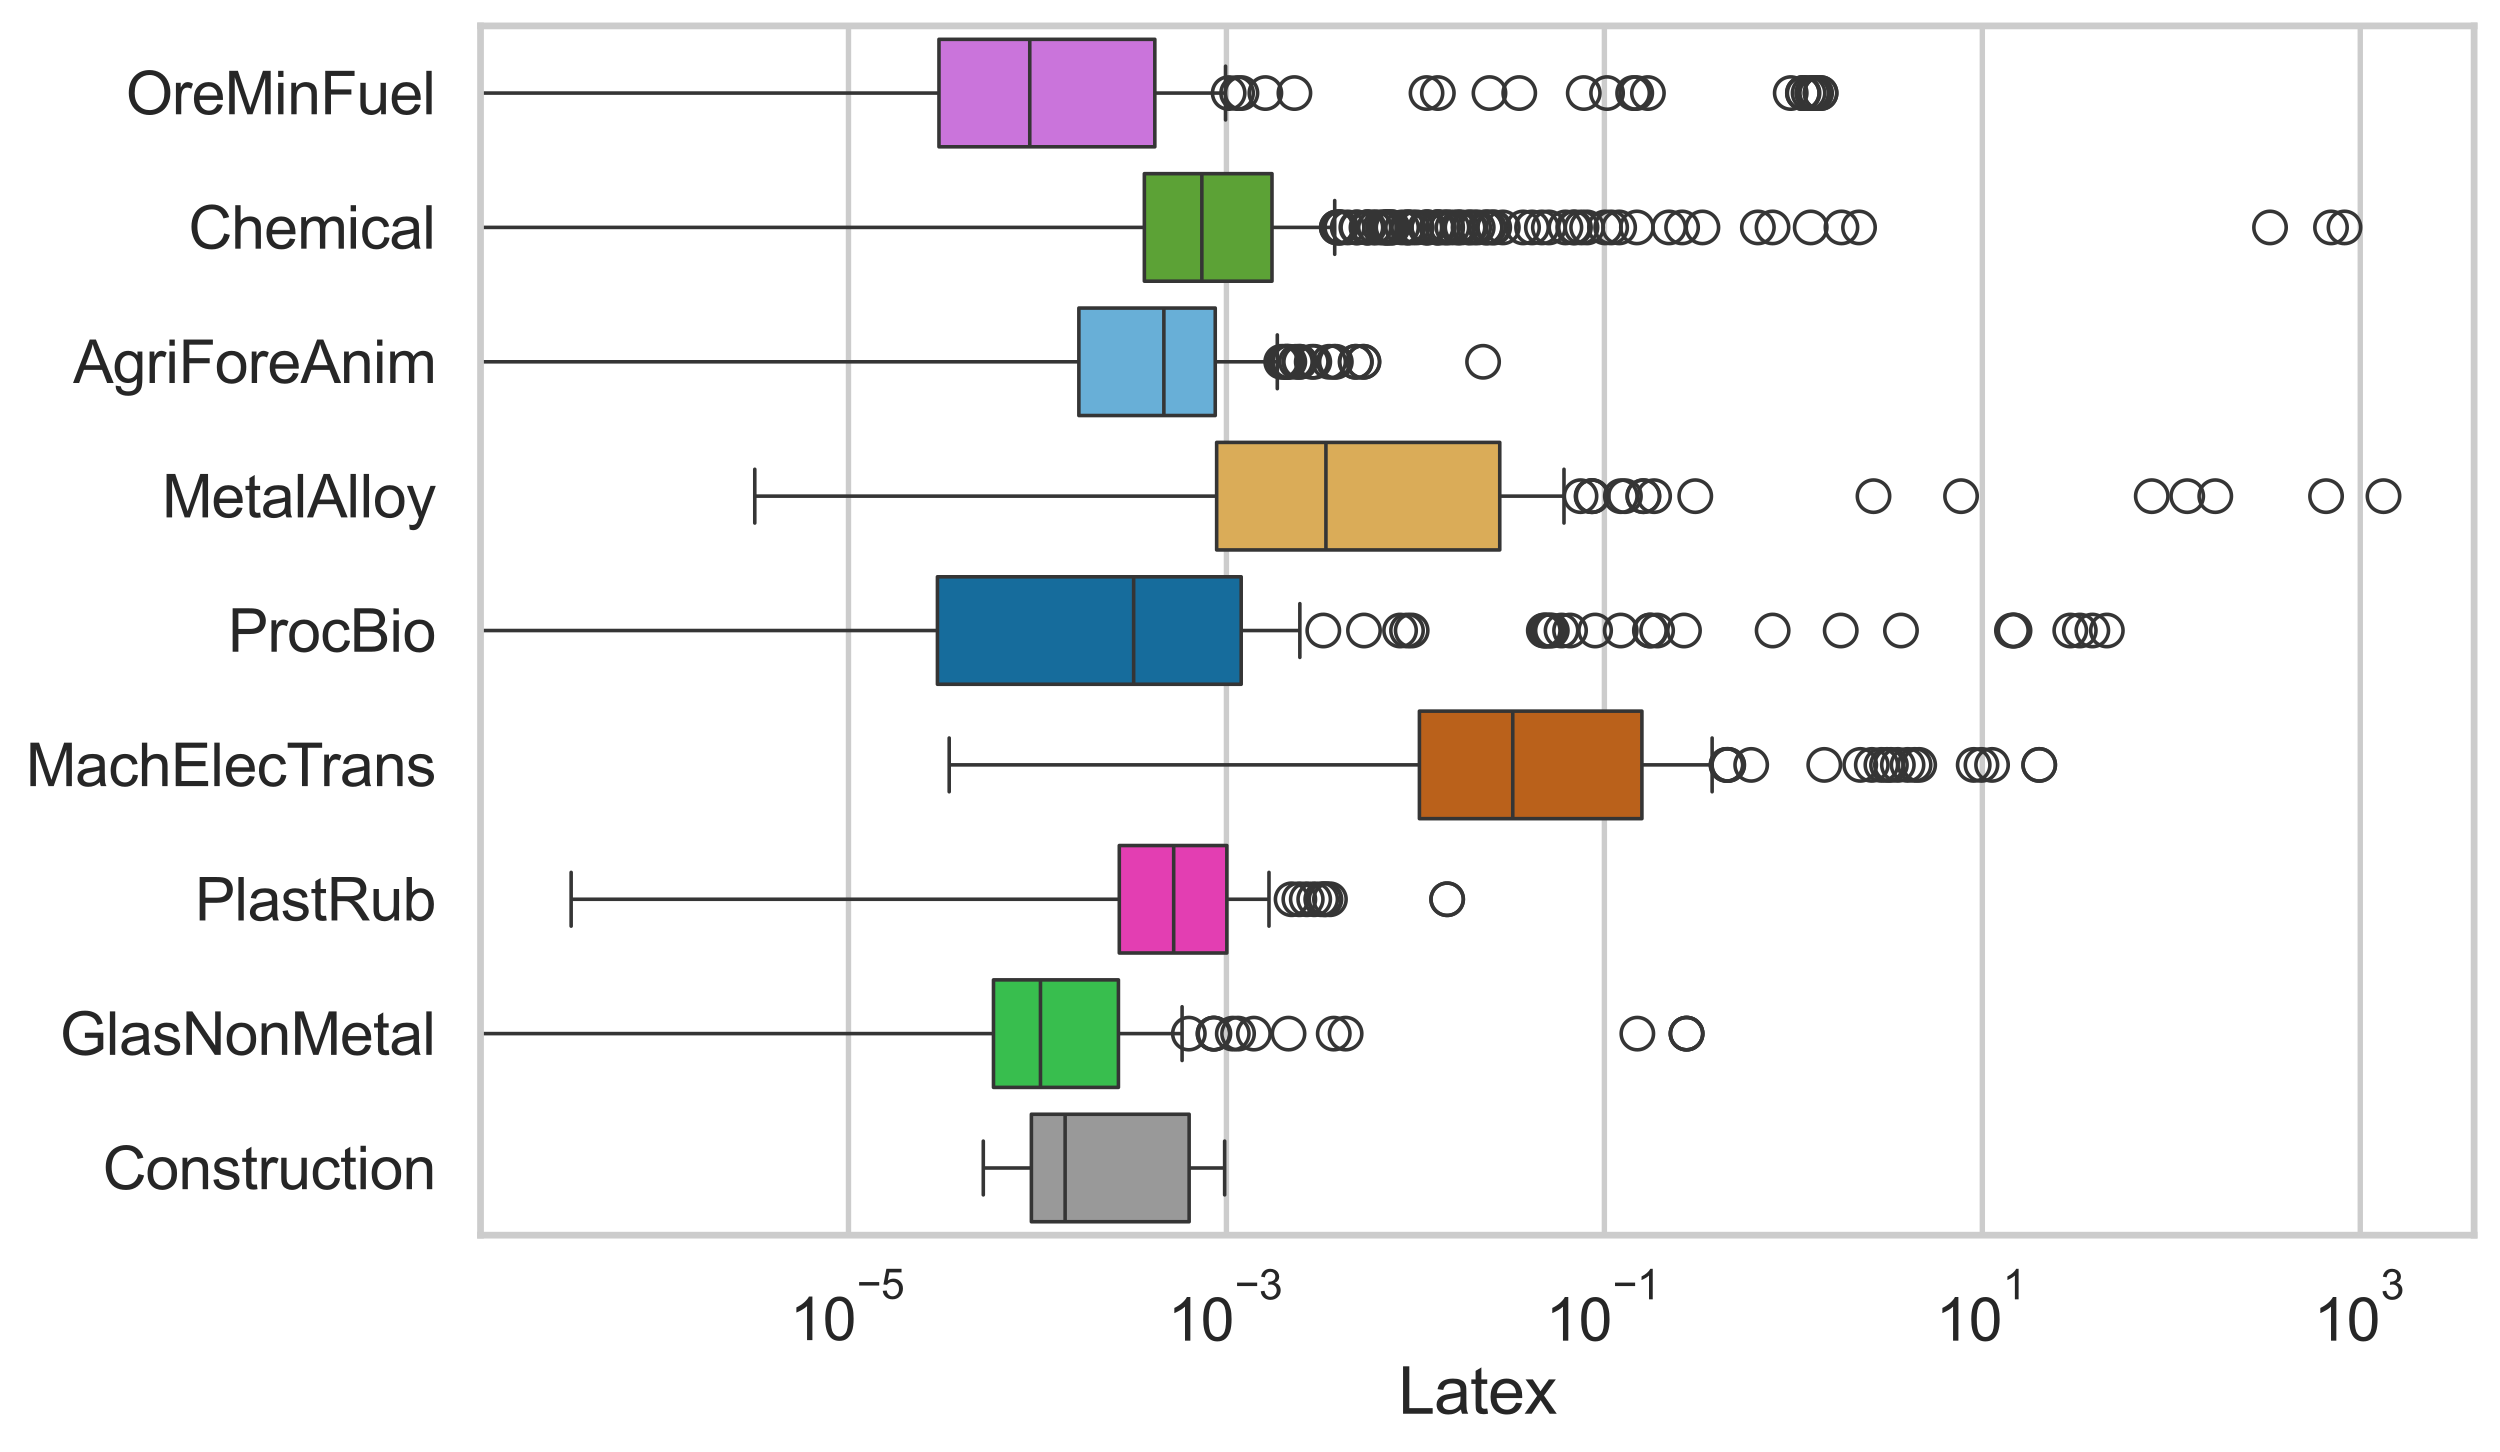 <?xml version="1.0" encoding="utf-8" standalone="no"?>
<!DOCTYPE svg PUBLIC "-//W3C//DTD SVG 1.1//EN"
  "http://www.w3.org/Graphics/SVG/1.1/DTD/svg11.dtd">
<svg xmlns:xlink="http://www.w3.org/1999/xlink" width="695.577pt" height="404.121pt" viewBox="0 0 695.577 404.121" xmlns="http://www.w3.org/2000/svg" version="1.1">
 <defs>
  <style type="text/css">*{stroke-linejoin: round; stroke-linecap: butt}</style>
 </defs>
 <g id="figure_1">
  <g id="patch_1">
   <path d="M 0 404.121 
L 695.577 404.121 
L 695.577 0 
L 0 0 
z
" style="fill: #ffffff"/>
  </g>
  <g id="axes_1">
   <g id="patch_2">
    <path d="M 133.697 343.665 
L 688.377 343.665 
L 688.377 7.2 
L 133.697 7.2 
z
" style="fill: #ffffff"/>
   </g>
   <g id="matplotlib.axis_1">
    <g id="xtick_1">
     <g id="line2d_1">
      <path d="M 236.074 343.665 
L 236.074 7.2 
" clip-path="url(#p3466972979)" style="fill: none; stroke: #cccccc; stroke-width: 1.5; stroke-linecap: round"/>
     </g>
     <g id="text_1">
      <!-- $\mathdefault{10^{-5}}$ -->
      <g style="fill: #262626" transform="translate(219.739 373.015) scale(0.165 -0.165)">
       <defs>
        <path id="ArialMT-31" d="M 2384 0 
L 1822 0 
L 1822 3584 
Q 1619 3391 1289 3197 
Q 959 3003 697 2906 
L 697 3450 
Q 1169 3672 1522 3987 
Q 1875 4303 2022 4600 
L 2384 4600 
L 2384 0 
z
" transform="scale(0.016)"/>
        <path id="ArialMT-30" d="M 266 2259 
Q 266 3072 433 3567 
Q 600 4063 929 4331 
Q 1259 4600 1759 4600 
Q 2128 4600 2406 4451 
Q 2684 4303 2865 4023 
Q 3047 3744 3150 3342 
Q 3253 2941 3253 2259 
Q 3253 1453 3087 958 
Q 2922 463 2592 192 
Q 2263 -78 1759 -78 
Q 1097 -78 719 397 
Q 266 969 266 2259 
z
M 844 2259 
Q 844 1131 1108 757 
Q 1372 384 1759 384 
Q 2147 384 2411 759 
Q 2675 1134 2675 2259 
Q 2675 3391 2411 3762 
Q 2147 4134 1753 4134 
Q 1366 4134 1134 3806 
Q 844 3388 844 2259 
z
" transform="scale(0.016)"/>
        <path id="ArialMT-2212" d="M 3381 1997 
L 356 1997 
L 356 2522 
L 3381 2522 
L 3381 1997 
z
" transform="scale(0.016)"/>
        <path id="ArialMT-35" d="M 266 1200 
L 856 1250 
Q 922 819 1161 601 
Q 1400 384 1738 384 
Q 2144 384 2425 690 
Q 2706 997 2706 1503 
Q 2706 1984 2436 2262 
Q 2166 2541 1728 2541 
Q 1456 2541 1237 2417 
Q 1019 2294 894 2097 
L 366 2166 
L 809 4519 
L 3088 4519 
L 3088 3981 
L 1259 3981 
L 1013 2750 
Q 1425 3038 1878 3038 
Q 2478 3038 2890 2622 
Q 3303 2206 3303 1553 
Q 3303 931 2941 478 
Q 2500 -78 1738 -78 
Q 1113 -78 717 272 
Q 322 622 266 1200 
z
" transform="scale(0.016)"/>
       </defs>
       <use xlink:href="#ArialMT-31" transform="translate(0 0.88)"/>
       <use xlink:href="#ArialMT-30" transform="translate(55.615 0.88)"/>
       <use xlink:href="#ArialMT-2212" transform="translate(112.973 70.573) scale(0.7)"/>
       <use xlink:href="#ArialMT-35" transform="translate(153.852 70.573) scale(0.7)"/>
      </g>
     </g>
    </g>
    <g id="xtick_2">
     <g id="line2d_2">
      <path d="M 341.231 343.665 
L 341.231 7.2 
" clip-path="url(#p3466972979)" style="fill: none; stroke: #cccccc; stroke-width: 1.5; stroke-linecap: round"/>
     </g>
     <g id="text_2">
      <!-- $\mathdefault{10^{-3}}$ -->
      <g style="fill: #262626" transform="translate(324.896 373.18) scale(0.165 -0.165)">
       <defs>
        <path id="ArialMT-33" d="M 269 1209 
L 831 1284 
Q 928 806 1161 595 
Q 1394 384 1728 384 
Q 2125 384 2398 659 
Q 2672 934 2672 1341 
Q 2672 1728 2419 1979 
Q 2166 2231 1775 2231 
Q 1616 2231 1378 2169 
L 1441 2663 
Q 1497 2656 1531 2656 
Q 1891 2656 2178 2843 
Q 2466 3031 2466 3422 
Q 2466 3731 2256 3934 
Q 2047 4138 1716 4138 
Q 1388 4138 1169 3931 
Q 950 3725 888 3313 
L 325 3413 
Q 428 3978 793 4289 
Q 1159 4600 1703 4600 
Q 2078 4600 2393 4439 
Q 2709 4278 2876 4000 
Q 3044 3722 3044 3409 
Q 3044 3113 2884 2869 
Q 2725 2625 2413 2481 
Q 2819 2388 3044 2092 
Q 3269 1797 3269 1353 
Q 3269 753 2831 336 
Q 2394 -81 1725 -81 
Q 1122 -81 723 278 
Q 325 638 269 1209 
z
" transform="scale(0.016)"/>
       </defs>
       <use xlink:href="#ArialMT-31" transform="translate(0 0.994)"/>
       <use xlink:href="#ArialMT-30" transform="translate(55.615 0.994)"/>
       <use xlink:href="#ArialMT-2212" transform="translate(112.973 70.688) scale(0.7)"/>
       <use xlink:href="#ArialMT-33" transform="translate(153.852 70.688) scale(0.7)"/>
      </g>
     </g>
    </g>
    <g id="xtick_3">
     <g id="line2d_3">
      <path d="M 446.388 343.665 
L 446.388 7.2 
" clip-path="url(#p3466972979)" style="fill: none; stroke: #cccccc; stroke-width: 1.5; stroke-linecap: round"/>
     </g>
     <g id="text_3">
      <!-- $\mathdefault{10^{-1}}$ -->
      <g style="fill: #262626" transform="translate(430.053 373.18) scale(0.165 -0.165)">
       <use xlink:href="#ArialMT-31" transform="translate(0 0.994)"/>
       <use xlink:href="#ArialMT-30" transform="translate(55.615 0.994)"/>
       <use xlink:href="#ArialMT-2212" transform="translate(112.973 70.688) scale(0.7)"/>
       <use xlink:href="#ArialMT-31" transform="translate(153.852 70.688) scale(0.7)"/>
      </g>
     </g>
    </g>
    <g id="xtick_4">
     <g id="line2d_4">
      <path d="M 551.545 343.665 
L 551.545 7.2 
" clip-path="url(#p3466972979)" style="fill: none; stroke: #cccccc; stroke-width: 1.5; stroke-linecap: round"/>
     </g>
     <g id="text_4">
      <!-- $\mathdefault{10^{1}}$ -->
      <g style="fill: #262626" transform="translate(538.592 373.18) scale(0.165 -0.165)">
       <use xlink:href="#ArialMT-31" transform="translate(0 0.994)"/>
       <use xlink:href="#ArialMT-30" transform="translate(55.615 0.994)"/>
       <use xlink:href="#ArialMT-31" transform="translate(112.973 70.688) scale(0.7)"/>
      </g>
     </g>
    </g>
    <g id="xtick_5">
     <g id="line2d_5">
      <path d="M 656.701 343.665 
L 656.701 7.2 
" clip-path="url(#p3466972979)" style="fill: none; stroke: #cccccc; stroke-width: 1.5; stroke-linecap: round"/>
     </g>
     <g id="text_5">
      <!-- $\mathdefault{10^{3}}$ -->
      <g style="fill: #262626" transform="translate(643.749 373.18) scale(0.165 -0.165)">
       <use xlink:href="#ArialMT-31" transform="translate(0 0.994)"/>
       <use xlink:href="#ArialMT-30" transform="translate(55.615 0.994)"/>
       <use xlink:href="#ArialMT-33" transform="translate(112.973 70.688) scale(0.7)"/>
      </g>
     </g>
    </g>
    <g id="text_6">
     <!-- Latex -->
     <g style="fill: #262626" transform="translate(389.022 393.344) scale(0.18 -0.18)">
      <defs>
       <path id="ArialMT-4c" d="M 469 0 
L 469 4581 
L 1075 4581 
L 1075 541 
L 3331 541 
L 3331 0 
L 469 0 
z
" transform="scale(0.016)"/>
       <path id="ArialMT-61" d="M 2588 409 
Q 2275 144 1986 34 
Q 1697 -75 1366 -75 
Q 819 -75 525 192 
Q 231 459 231 875 
Q 231 1119 342 1320 
Q 453 1522 633 1644 
Q 813 1766 1038 1828 
Q 1203 1872 1538 1913 
Q 2219 1994 2541 2106 
Q 2544 2222 2544 2253 
Q 2544 2597 2384 2738 
Q 2169 2928 1744 2928 
Q 1347 2928 1158 2789 
Q 969 2650 878 2297 
L 328 2372 
Q 403 2725 575 2942 
Q 747 3159 1072 3276 
Q 1397 3394 1825 3394 
Q 2250 3394 2515 3294 
Q 2781 3194 2906 3042 
Q 3031 2891 3081 2659 
Q 3109 2516 3109 2141 
L 3109 1391 
Q 3109 606 3145 398 
Q 3181 191 3288 0 
L 2700 0 
Q 2613 175 2588 409 
z
M 2541 1666 
Q 2234 1541 1622 1453 
Q 1275 1403 1131 1340 
Q 988 1278 909 1158 
Q 831 1038 831 891 
Q 831 666 1001 516 
Q 1172 366 1500 366 
Q 1825 366 2078 508 
Q 2331 650 2450 897 
Q 2541 1088 2541 1459 
L 2541 1666 
z
" transform="scale(0.016)"/>
       <path id="ArialMT-74" d="M 1650 503 
L 1731 6 
Q 1494 -44 1306 -44 
Q 1000 -44 831 53 
Q 663 150 594 308 
Q 525 466 525 972 
L 525 2881 
L 113 2881 
L 113 3319 
L 525 3319 
L 525 4141 
L 1084 4478 
L 1084 3319 
L 1650 3319 
L 1650 2881 
L 1084 2881 
L 1084 941 
Q 1084 700 1114 631 
Q 1144 563 1211 522 
Q 1278 481 1403 481 
Q 1497 481 1650 503 
z
" transform="scale(0.016)"/>
       <path id="ArialMT-65" d="M 2694 1069 
L 3275 997 
Q 3138 488 2766 206 
Q 2394 -75 1816 -75 
Q 1088 -75 661 373 
Q 234 822 234 1631 
Q 234 2469 665 2931 
Q 1097 3394 1784 3394 
Q 2450 3394 2872 2941 
Q 3294 2488 3294 1666 
Q 3294 1616 3291 1516 
L 816 1516 
Q 847 969 1125 678 
Q 1403 388 1819 388 
Q 2128 388 2347 550 
Q 2566 713 2694 1069 
z
M 847 1978 
L 2700 1978 
Q 2663 2397 2488 2606 
Q 2219 2931 1791 2931 
Q 1403 2931 1139 2672 
Q 875 2413 847 1978 
z
" transform="scale(0.016)"/>
       <path id="ArialMT-78" d="M 47 0 
L 1259 1725 
L 138 3319 
L 841 3319 
L 1350 2541 
Q 1494 2319 1581 2169 
Q 1719 2375 1834 2534 
L 2394 3319 
L 3066 3319 
L 1919 1756 
L 3153 0 
L 2463 0 
L 1781 1031 
L 1600 1309 
L 728 0 
L 47 0 
z
" transform="scale(0.016)"/>
      </defs>
      <use xlink:href="#ArialMT-4c"/>
      <use xlink:href="#ArialMT-61" transform="translate(55.615 0)"/>
      <use xlink:href="#ArialMT-74" transform="translate(111.23 0)"/>
      <use xlink:href="#ArialMT-65" transform="translate(139.014 0)"/>
      <use xlink:href="#ArialMT-78" transform="translate(194.629 0)"/>
     </g>
    </g>
   </g>
   <g id="matplotlib.axis_2">
    <g id="ytick_1">
     <g id="text_7">
      <!-- OreMinFuel -->
      <g style="fill: #262626" transform="translate(35.013 31.798) scale(0.165 -0.165)">
       <defs>
        <path id="ArialMT-4f" d="M 309 2231 
Q 309 3372 921 4017 
Q 1534 4663 2503 4663 
Q 3138 4663 3647 4359 
Q 4156 4056 4423 3514 
Q 4691 2972 4691 2284 
Q 4691 1588 4409 1038 
Q 4128 488 3612 205 
Q 3097 -78 2500 -78 
Q 1853 -78 1343 234 
Q 834 547 571 1087 
Q 309 1628 309 2231 
z
M 934 2222 
Q 934 1394 1379 917 
Q 1825 441 2497 441 
Q 3181 441 3623 922 
Q 4066 1403 4066 2288 
Q 4066 2847 3877 3264 
Q 3688 3681 3323 3911 
Q 2959 4141 2506 4141 
Q 1863 4141 1398 3698 
Q 934 3256 934 2222 
z
" transform="scale(0.016)"/>
        <path id="ArialMT-72" d="M 416 0 
L 416 3319 
L 922 3319 
L 922 2816 
Q 1116 3169 1280 3281 
Q 1444 3394 1641 3394 
Q 1925 3394 2219 3213 
L 2025 2691 
Q 1819 2813 1613 2813 
Q 1428 2813 1281 2702 
Q 1134 2591 1072 2394 
Q 978 2094 978 1738 
L 978 0 
L 416 0 
z
" transform="scale(0.016)"/>
        <path id="ArialMT-4d" d="M 475 0 
L 475 4581 
L 1388 4581 
L 2472 1338 
Q 2622 884 2691 659 
Q 2769 909 2934 1394 
L 4031 4581 
L 4847 4581 
L 4847 0 
L 4263 0 
L 4263 3834 
L 2931 0 
L 2384 0 
L 1059 3900 
L 1059 0 
L 475 0 
z
" transform="scale(0.016)"/>
        <path id="ArialMT-69" d="M 425 3934 
L 425 4581 
L 988 4581 
L 988 3934 
L 425 3934 
z
M 425 0 
L 425 3319 
L 988 3319 
L 988 0 
L 425 0 
z
" transform="scale(0.016)"/>
        <path id="ArialMT-6e" d="M 422 0 
L 422 3319 
L 928 3319 
L 928 2847 
Q 1294 3394 1984 3394 
Q 2284 3394 2536 3286 
Q 2788 3178 2913 3003 
Q 3038 2828 3088 2588 
Q 3119 2431 3119 2041 
L 3119 0 
L 2556 0 
L 2556 2019 
Q 2556 2363 2490 2533 
Q 2425 2703 2258 2804 
Q 2091 2906 1866 2906 
Q 1506 2906 1245 2678 
Q 984 2450 984 1813 
L 984 0 
L 422 0 
z
" transform="scale(0.016)"/>
        <path id="ArialMT-46" d="M 525 0 
L 525 4581 
L 3616 4581 
L 3616 4041 
L 1131 4041 
L 1131 2622 
L 3281 2622 
L 3281 2081 
L 1131 2081 
L 1131 0 
L 525 0 
z
" transform="scale(0.016)"/>
        <path id="ArialMT-75" d="M 2597 0 
L 2597 488 
Q 2209 -75 1544 -75 
Q 1250 -75 995 37 
Q 741 150 617 320 
Q 494 491 444 738 
Q 409 903 409 1263 
L 409 3319 
L 972 3319 
L 972 1478 
Q 972 1038 1006 884 
Q 1059 663 1231 536 
Q 1403 409 1656 409 
Q 1909 409 2131 539 
Q 2353 669 2445 892 
Q 2538 1116 2538 1541 
L 2538 3319 
L 3100 3319 
L 3100 0 
L 2597 0 
z
" transform="scale(0.016)"/>
        <path id="ArialMT-6c" d="M 409 0 
L 409 4581 
L 972 4581 
L 972 0 
L 409 0 
z
" transform="scale(0.016)"/>
       </defs>
       <use xlink:href="#ArialMT-4f"/>
       <use xlink:href="#ArialMT-72" transform="translate(77.783 0)"/>
       <use xlink:href="#ArialMT-65" transform="translate(111.084 0)"/>
       <use xlink:href="#ArialMT-4d" transform="translate(166.699 0)"/>
       <use xlink:href="#ArialMT-69" transform="translate(250 0)"/>
       <use xlink:href="#ArialMT-6e" transform="translate(272.217 0)"/>
       <use xlink:href="#ArialMT-46" transform="translate(327.832 0)"/>
       <use xlink:href="#ArialMT-75" transform="translate(388.916 0)"/>
       <use xlink:href="#ArialMT-65" transform="translate(444.531 0)"/>
       <use xlink:href="#ArialMT-6c" transform="translate(500.146 0)"/>
      </g>
     </g>
    </g>
    <g id="ytick_2">
     <g id="text_8">
      <!-- Chemical -->
      <g style="fill: #262626" transform="translate(52.428 69.183) scale(0.165 -0.165)">
       <defs>
        <path id="ArialMT-43" d="M 3763 1606 
L 4369 1453 
Q 4178 706 3683 314 
Q 3188 -78 2472 -78 
Q 1731 -78 1267 223 
Q 803 525 561 1097 
Q 319 1669 319 2325 
Q 319 3041 592 3573 
Q 866 4106 1370 4382 
Q 1875 4659 2481 4659 
Q 3169 4659 3637 4309 
Q 4106 3959 4291 3325 
L 3694 3184 
Q 3534 3684 3231 3912 
Q 2928 4141 2469 4141 
Q 1941 4141 1586 3887 
Q 1231 3634 1087 3207 
Q 944 2781 944 2328 
Q 944 1744 1114 1308 
Q 1284 872 1643 656 
Q 2003 441 2422 441 
Q 2931 441 3284 734 
Q 3638 1028 3763 1606 
z
" transform="scale(0.016)"/>
        <path id="ArialMT-68" d="M 422 0 
L 422 4581 
L 984 4581 
L 984 2938 
Q 1378 3394 1978 3394 
Q 2347 3394 2619 3248 
Q 2891 3103 3008 2847 
Q 3125 2591 3125 2103 
L 3125 0 
L 2563 0 
L 2563 2103 
Q 2563 2525 2380 2717 
Q 2197 2909 1863 2909 
Q 1613 2909 1392 2779 
Q 1172 2650 1078 2428 
Q 984 2206 984 1816 
L 984 0 
L 422 0 
z
" transform="scale(0.016)"/>
        <path id="ArialMT-6d" d="M 422 0 
L 422 3319 
L 925 3319 
L 925 2853 
Q 1081 3097 1340 3245 
Q 1600 3394 1931 3394 
Q 2300 3394 2536 3241 
Q 2772 3088 2869 2813 
Q 3263 3394 3894 3394 
Q 4388 3394 4653 3120 
Q 4919 2847 4919 2278 
L 4919 0 
L 4359 0 
L 4359 2091 
Q 4359 2428 4304 2576 
Q 4250 2725 4106 2815 
Q 3963 2906 3769 2906 
Q 3419 2906 3187 2673 
Q 2956 2441 2956 1928 
L 2956 0 
L 2394 0 
L 2394 2156 
Q 2394 2531 2256 2718 
Q 2119 2906 1806 2906 
Q 1569 2906 1367 2781 
Q 1166 2656 1075 2415 
Q 984 2175 984 1722 
L 984 0 
L 422 0 
z
" transform="scale(0.016)"/>
        <path id="ArialMT-63" d="M 2588 1216 
L 3141 1144 
Q 3050 572 2676 248 
Q 2303 -75 1759 -75 
Q 1078 -75 664 370 
Q 250 816 250 1647 
Q 250 2184 428 2587 
Q 606 2991 970 3192 
Q 1334 3394 1763 3394 
Q 2303 3394 2647 3120 
Q 2991 2847 3088 2344 
L 2541 2259 
Q 2463 2594 2264 2762 
Q 2066 2931 1784 2931 
Q 1359 2931 1093 2626 
Q 828 2322 828 1663 
Q 828 994 1084 691 
Q 1341 388 1753 388 
Q 2084 388 2306 591 
Q 2528 794 2588 1216 
z
" transform="scale(0.016)"/>
       </defs>
       <use xlink:href="#ArialMT-43"/>
       <use xlink:href="#ArialMT-68" transform="translate(72.217 0)"/>
       <use xlink:href="#ArialMT-65" transform="translate(127.832 0)"/>
       <use xlink:href="#ArialMT-6d" transform="translate(183.447 0)"/>
       <use xlink:href="#ArialMT-69" transform="translate(266.748 0)"/>
       <use xlink:href="#ArialMT-63" transform="translate(288.965 0)"/>
       <use xlink:href="#ArialMT-61" transform="translate(338.965 0)"/>
       <use xlink:href="#ArialMT-6c" transform="translate(394.58 0)"/>
      </g>
     </g>
    </g>
    <g id="ytick_3">
     <g id="text_9">
      <!-- AgriForeAnim -->
      <g style="fill: #262626" transform="translate(20.341 106.568) scale(0.165 -0.165)">
       <defs>
        <path id="ArialMT-41" d="M -9 0 
L 1750 4581 
L 2403 4581 
L 4278 0 
L 3588 0 
L 3053 1388 
L 1138 1388 
L 634 0 
L -9 0 
z
M 1313 1881 
L 2866 1881 
L 2388 3150 
Q 2169 3728 2063 4100 
Q 1975 3659 1816 3225 
L 1313 1881 
z
" transform="scale(0.016)"/>
        <path id="ArialMT-67" d="M 319 -275 
L 866 -356 
Q 900 -609 1056 -725 
Q 1266 -881 1628 -881 
Q 2019 -881 2231 -725 
Q 2444 -569 2519 -288 
Q 2563 -116 2559 434 
Q 2191 0 1641 0 
Q 956 0 581 494 
Q 206 988 206 1678 
Q 206 2153 378 2554 
Q 550 2956 876 3175 
Q 1203 3394 1644 3394 
Q 2231 3394 2613 2919 
L 2613 3319 
L 3131 3319 
L 3131 450 
Q 3131 -325 2973 -648 
Q 2816 -972 2473 -1159 
Q 2131 -1347 1631 -1347 
Q 1038 -1347 672 -1080 
Q 306 -813 319 -275 
z
M 784 1719 
Q 784 1066 1043 766 
Q 1303 466 1694 466 
Q 2081 466 2343 764 
Q 2606 1063 2606 1700 
Q 2606 2309 2336 2618 
Q 2066 2928 1684 2928 
Q 1309 2928 1046 2623 
Q 784 2319 784 1719 
z
" transform="scale(0.016)"/>
        <path id="ArialMT-6f" d="M 213 1659 
Q 213 2581 725 3025 
Q 1153 3394 1769 3394 
Q 2453 3394 2887 2945 
Q 3322 2497 3322 1706 
Q 3322 1066 3130 698 
Q 2938 331 2570 128 
Q 2203 -75 1769 -75 
Q 1072 -75 642 372 
Q 213 819 213 1659 
z
M 791 1659 
Q 791 1022 1069 705 
Q 1347 388 1769 388 
Q 2188 388 2466 706 
Q 2744 1025 2744 1678 
Q 2744 2294 2464 2611 
Q 2184 2928 1769 2928 
Q 1347 2928 1069 2612 
Q 791 2297 791 1659 
z
" transform="scale(0.016)"/>
       </defs>
       <use xlink:href="#ArialMT-41"/>
       <use xlink:href="#ArialMT-67" transform="translate(66.699 0)"/>
       <use xlink:href="#ArialMT-72" transform="translate(122.314 0)"/>
       <use xlink:href="#ArialMT-69" transform="translate(155.615 0)"/>
       <use xlink:href="#ArialMT-46" transform="translate(177.832 0)"/>
       <use xlink:href="#ArialMT-6f" transform="translate(238.916 0)"/>
       <use xlink:href="#ArialMT-72" transform="translate(294.531 0)"/>
       <use xlink:href="#ArialMT-65" transform="translate(327.832 0)"/>
       <use xlink:href="#ArialMT-41" transform="translate(383.447 0)"/>
       <use xlink:href="#ArialMT-6e" transform="translate(450.146 0)"/>
       <use xlink:href="#ArialMT-69" transform="translate(505.762 0)"/>
       <use xlink:href="#ArialMT-6d" transform="translate(527.979 0)"/>
      </g>
     </g>
    </g>
    <g id="ytick_4">
     <g id="text_10">
      <!-- MetalAlloy -->
      <g style="fill: #262626" transform="translate(45.088 143.953) scale(0.165 -0.165)">
       <defs>
        <path id="ArialMT-79" d="M 397 -1278 
L 334 -750 
Q 519 -800 656 -800 
Q 844 -800 956 -737 
Q 1069 -675 1141 -563 
Q 1194 -478 1313 -144 
Q 1328 -97 1363 -6 
L 103 3319 
L 709 3319 
L 1400 1397 
Q 1534 1031 1641 628 
Q 1738 1016 1872 1384 
L 2581 3319 
L 3144 3319 
L 1881 -56 
Q 1678 -603 1566 -809 
Q 1416 -1088 1222 -1217 
Q 1028 -1347 759 -1347 
Q 597 -1347 397 -1278 
z
" transform="scale(0.016)"/>
       </defs>
       <use xlink:href="#ArialMT-4d"/>
       <use xlink:href="#ArialMT-65" transform="translate(83.301 0)"/>
       <use xlink:href="#ArialMT-74" transform="translate(138.916 0)"/>
       <use xlink:href="#ArialMT-61" transform="translate(166.699 0)"/>
       <use xlink:href="#ArialMT-6c" transform="translate(222.314 0)"/>
       <use xlink:href="#ArialMT-41" transform="translate(244.531 0)"/>
       <use xlink:href="#ArialMT-6c" transform="translate(311.23 0)"/>
       <use xlink:href="#ArialMT-6c" transform="translate(333.447 0)"/>
       <use xlink:href="#ArialMT-6f" transform="translate(355.664 0)"/>
       <use xlink:href="#ArialMT-79" transform="translate(411.279 0)"/>
      </g>
     </g>
    </g>
    <g id="ytick_5">
     <g id="text_11">
      <!-- ProcBio -->
      <g style="fill: #262626" transform="translate(63.424 181.337) scale(0.165 -0.165)">
       <defs>
        <path id="ArialMT-50" d="M 494 0 
L 494 4581 
L 2222 4581 
Q 2678 4581 2919 4538 
Q 3256 4481 3484 4323 
Q 3713 4166 3852 3881 
Q 3991 3597 3991 3256 
Q 3991 2672 3619 2267 
Q 3247 1863 2275 1863 
L 1100 1863 
L 1100 0 
L 494 0 
z
M 1100 2403 
L 2284 2403 
Q 2872 2403 3119 2622 
Q 3366 2841 3366 3238 
Q 3366 3525 3220 3729 
Q 3075 3934 2838 4000 
Q 2684 4041 2272 4041 
L 1100 4041 
L 1100 2403 
z
" transform="scale(0.016)"/>
        <path id="ArialMT-42" d="M 469 0 
L 469 4581 
L 2188 4581 
Q 2713 4581 3030 4442 
Q 3347 4303 3526 4014 
Q 3706 3725 3706 3409 
Q 3706 3116 3547 2856 
Q 3388 2597 3066 2438 
Q 3481 2316 3704 2022 
Q 3928 1728 3928 1328 
Q 3928 1006 3792 729 
Q 3656 453 3456 303 
Q 3256 153 2954 76 
Q 2653 0 2216 0 
L 469 0 
z
M 1075 2656 
L 2066 2656 
Q 2469 2656 2644 2709 
Q 2875 2778 2992 2937 
Q 3109 3097 3109 3338 
Q 3109 3566 3000 3739 
Q 2891 3913 2687 3977 
Q 2484 4041 1991 4041 
L 1075 4041 
L 1075 2656 
z
M 1075 541 
L 2216 541 
Q 2509 541 2628 563 
Q 2838 600 2978 687 
Q 3119 775 3209 942 
Q 3300 1109 3300 1328 
Q 3300 1584 3169 1773 
Q 3038 1963 2805 2039 
Q 2572 2116 2134 2116 
L 1075 2116 
L 1075 541 
z
" transform="scale(0.016)"/>
       </defs>
       <use xlink:href="#ArialMT-50"/>
       <use xlink:href="#ArialMT-72" transform="translate(66.699 0)"/>
       <use xlink:href="#ArialMT-6f" transform="translate(100 0)"/>
       <use xlink:href="#ArialMT-63" transform="translate(155.615 0)"/>
       <use xlink:href="#ArialMT-42" transform="translate(205.615 0)"/>
       <use xlink:href="#ArialMT-69" transform="translate(272.314 0)"/>
       <use xlink:href="#ArialMT-6f" transform="translate(294.531 0)"/>
      </g>
     </g>
    </g>
    <g id="ytick_6">
     <g id="text_12">
      <!-- MachElecTrans -->
      <g style="fill: #262626" transform="translate(7.2 218.722) scale(0.165 -0.165)">
       <defs>
        <path id="ArialMT-45" d="M 506 0 
L 506 4581 
L 3819 4581 
L 3819 4041 
L 1113 4041 
L 1113 2638 
L 3647 2638 
L 3647 2100 
L 1113 2100 
L 1113 541 
L 3925 541 
L 3925 0 
L 506 0 
z
" transform="scale(0.016)"/>
        <path id="ArialMT-54" d="M 1659 0 
L 1659 4041 
L 150 4041 
L 150 4581 
L 3781 4581 
L 3781 4041 
L 2266 4041 
L 2266 0 
L 1659 0 
z
" transform="scale(0.016)"/>
        <path id="ArialMT-73" d="M 197 991 
L 753 1078 
Q 800 744 1014 566 
Q 1228 388 1613 388 
Q 2000 388 2187 545 
Q 2375 703 2375 916 
Q 2375 1106 2209 1216 
Q 2094 1291 1634 1406 
Q 1016 1563 777 1677 
Q 538 1791 414 1992 
Q 291 2194 291 2438 
Q 291 2659 392 2848 
Q 494 3038 669 3163 
Q 800 3259 1026 3326 
Q 1253 3394 1513 3394 
Q 1903 3394 2198 3281 
Q 2494 3169 2634 2976 
Q 2775 2784 2828 2463 
L 2278 2388 
Q 2241 2644 2061 2787 
Q 1881 2931 1553 2931 
Q 1166 2931 1000 2803 
Q 834 2675 834 2503 
Q 834 2394 903 2306 
Q 972 2216 1119 2156 
Q 1203 2125 1616 2013 
Q 2213 1853 2448 1751 
Q 2684 1650 2818 1456 
Q 2953 1263 2953 975 
Q 2953 694 2789 445 
Q 2625 197 2315 61 
Q 2006 -75 1616 -75 
Q 969 -75 630 194 
Q 291 463 197 991 
z
" transform="scale(0.016)"/>
       </defs>
       <use xlink:href="#ArialMT-4d"/>
       <use xlink:href="#ArialMT-61" transform="translate(83.301 0)"/>
       <use xlink:href="#ArialMT-63" transform="translate(138.916 0)"/>
       <use xlink:href="#ArialMT-68" transform="translate(188.916 0)"/>
       <use xlink:href="#ArialMT-45" transform="translate(244.531 0)"/>
       <use xlink:href="#ArialMT-6c" transform="translate(311.23 0)"/>
       <use xlink:href="#ArialMT-65" transform="translate(333.447 0)"/>
       <use xlink:href="#ArialMT-63" transform="translate(389.062 0)"/>
       <use xlink:href="#ArialMT-54" transform="translate(439.062 0)"/>
       <use xlink:href="#ArialMT-72" transform="translate(496.396 0)"/>
       <use xlink:href="#ArialMT-61" transform="translate(529.697 0)"/>
       <use xlink:href="#ArialMT-6e" transform="translate(585.312 0)"/>
       <use xlink:href="#ArialMT-73" transform="translate(640.928 0)"/>
      </g>
     </g>
    </g>
    <g id="ytick_7">
     <g id="text_13">
      <!-- PlastRub -->
      <g style="fill: #262626" transform="translate(54.248 256.107) scale(0.165 -0.165)">
       <defs>
        <path id="ArialMT-52" d="M 503 0 
L 503 4581 
L 2534 4581 
Q 3147 4581 3465 4457 
Q 3784 4334 3975 4021 
Q 4166 3709 4166 3331 
Q 4166 2844 3850 2509 
Q 3534 2175 2875 2084 
Q 3116 1969 3241 1856 
Q 3506 1613 3744 1247 
L 4541 0 
L 3778 0 
L 3172 953 
Q 2906 1366 2734 1584 
Q 2563 1803 2427 1890 
Q 2291 1978 2150 2013 
Q 2047 2034 1813 2034 
L 1109 2034 
L 1109 0 
L 503 0 
z
M 1109 2559 
L 2413 2559 
Q 2828 2559 3062 2645 
Q 3297 2731 3419 2920 
Q 3541 3109 3541 3331 
Q 3541 3656 3305 3865 
Q 3069 4075 2559 4075 
L 1109 4075 
L 1109 2559 
z
" transform="scale(0.016)"/>
        <path id="ArialMT-62" d="M 941 0 
L 419 0 
L 419 4581 
L 981 4581 
L 981 2947 
Q 1338 3394 1891 3394 
Q 2197 3394 2470 3270 
Q 2744 3147 2920 2923 
Q 3097 2700 3197 2384 
Q 3297 2069 3297 1709 
Q 3297 856 2875 390 
Q 2453 -75 1863 -75 
Q 1275 -75 941 416 
L 941 0 
z
M 934 1684 
Q 934 1088 1097 822 
Q 1363 388 1816 388 
Q 2184 388 2453 708 
Q 2722 1028 2722 1663 
Q 2722 2313 2464 2622 
Q 2206 2931 1841 2931 
Q 1472 2931 1203 2611 
Q 934 2291 934 1684 
z
" transform="scale(0.016)"/>
       </defs>
       <use xlink:href="#ArialMT-50"/>
       <use xlink:href="#ArialMT-6c" transform="translate(66.699 0)"/>
       <use xlink:href="#ArialMT-61" transform="translate(88.916 0)"/>
       <use xlink:href="#ArialMT-73" transform="translate(144.531 0)"/>
       <use xlink:href="#ArialMT-74" transform="translate(194.531 0)"/>
       <use xlink:href="#ArialMT-52" transform="translate(222.314 0)"/>
       <use xlink:href="#ArialMT-75" transform="translate(294.531 0)"/>
       <use xlink:href="#ArialMT-62" transform="translate(350.146 0)"/>
      </g>
     </g>
    </g>
    <g id="ytick_8">
     <g id="text_14">
      <!-- GlasNonMetal -->
      <g style="fill: #262626" transform="translate(16.659 293.492) scale(0.165 -0.165)">
       <defs>
        <path id="ArialMT-47" d="M 2638 1797 
L 2638 2334 
L 4578 2338 
L 4578 638 
Q 4131 281 3656 101 
Q 3181 -78 2681 -78 
Q 2006 -78 1454 211 
Q 903 500 622 1047 
Q 341 1594 341 2269 
Q 341 2938 620 3517 
Q 900 4097 1425 4378 
Q 1950 4659 2634 4659 
Q 3131 4659 3532 4498 
Q 3934 4338 4162 4050 
Q 4391 3763 4509 3300 
L 3963 3150 
Q 3859 3500 3706 3700 
Q 3553 3900 3268 4020 
Q 2984 4141 2638 4141 
Q 2222 4141 1919 4014 
Q 1616 3888 1430 3681 
Q 1244 3475 1141 3228 
Q 966 2803 966 2306 
Q 966 1694 1177 1281 
Q 1388 869 1791 669 
Q 2194 469 2647 469 
Q 3041 469 3416 620 
Q 3791 772 3984 944 
L 3984 1797 
L 2638 1797 
z
" transform="scale(0.016)"/>
        <path id="ArialMT-4e" d="M 488 0 
L 488 4581 
L 1109 4581 
L 3516 984 
L 3516 4581 
L 4097 4581 
L 4097 0 
L 3475 0 
L 1069 3600 
L 1069 0 
L 488 0 
z
" transform="scale(0.016)"/>
       </defs>
       <use xlink:href="#ArialMT-47"/>
       <use xlink:href="#ArialMT-6c" transform="translate(77.783 0)"/>
       <use xlink:href="#ArialMT-61" transform="translate(100 0)"/>
       <use xlink:href="#ArialMT-73" transform="translate(155.615 0)"/>
       <use xlink:href="#ArialMT-4e" transform="translate(205.615 0)"/>
       <use xlink:href="#ArialMT-6f" transform="translate(277.832 0)"/>
       <use xlink:href="#ArialMT-6e" transform="translate(333.447 0)"/>
       <use xlink:href="#ArialMT-4d" transform="translate(389.062 0)"/>
       <use xlink:href="#ArialMT-65" transform="translate(472.363 0)"/>
       <use xlink:href="#ArialMT-74" transform="translate(527.979 0)"/>
       <use xlink:href="#ArialMT-61" transform="translate(555.762 0)"/>
       <use xlink:href="#ArialMT-6c" transform="translate(611.377 0)"/>
      </g>
     </g>
    </g>
    <g id="ytick_9">
     <g id="text_15">
      <!-- Construction -->
      <g style="fill: #262626" transform="translate(28.575 330.877) scale(0.165 -0.165)">
       <use xlink:href="#ArialMT-43"/>
       <use xlink:href="#ArialMT-6f" transform="translate(72.217 0)"/>
       <use xlink:href="#ArialMT-6e" transform="translate(127.832 0)"/>
       <use xlink:href="#ArialMT-73" transform="translate(183.447 0)"/>
       <use xlink:href="#ArialMT-74" transform="translate(233.447 0)"/>
       <use xlink:href="#ArialMT-72" transform="translate(261.23 0)"/>
       <use xlink:href="#ArialMT-75" transform="translate(294.531 0)"/>
       <use xlink:href="#ArialMT-63" transform="translate(350.146 0)"/>
       <use xlink:href="#ArialMT-74" transform="translate(400.146 0)"/>
       <use xlink:href="#ArialMT-69" transform="translate(427.93 0)"/>
       <use xlink:href="#ArialMT-6f" transform="translate(450.146 0)"/>
       <use xlink:href="#ArialMT-6e" transform="translate(505.762 0)"/>
      </g>
     </g>
    </g>
   </g>
   <g id="patch_3">
    <path d="M 261.251 10.938 
L 261.251 40.846 
L 321.309 40.846 
L 321.309 10.938 
L 261.251 10.938 
z
" clip-path="url(#p3466972979)" style="fill: #ca74db; stroke: #353535; stroke-linejoin: miter"/>
   </g>
   <g id="line2d_6">
    <path d="M 261.251 25.892 
L -1 25.892 
" clip-path="url(#p3466972979)" style="fill: none; stroke: #353535"/>
   </g>
   <g id="line2d_7">
    <path d="M 321.309 25.892 
L 340.988 25.892 
" clip-path="url(#p3466972979)" style="fill: none; stroke: #353535"/>
   </g>
   <g id="line2d_8">
    <path clip-path="url(#p3466972979)" style="fill: none; stroke: #353535; stroke-linecap: round"/>
   </g>
   <g id="line2d_9">
    <path d="M 340.988 18.415 
L 340.988 33.369 
" clip-path="url(#p3466972979)" style="fill: none; stroke: #353535; stroke-linecap: round"/>
   </g>
   <g id="line2d_10">
    <defs>
     <path id="m79ae088cb4" d="M 0 4.5 
C 1.193 4.5 2.338 4.026 3.182 3.182 
C 4.026 2.338 4.5 1.193 4.5 0 
C 4.5 -1.193 4.026 -2.338 3.182 -3.182 
C 2.338 -4.026 1.193 -4.5 0 -4.5 
C -1.193 -4.5 -2.338 -4.026 -3.182 -3.182 
C -4.026 -2.338 -4.5 -1.193 -4.5 0 
C -4.5 1.193 -4.026 2.338 -3.182 3.182 
C -2.338 4.026 -1.193 4.5 0 4.5 
z
" style="stroke: #353535"/>
    </defs>
    <g clip-path="url(#p3466972979)">
     <use xlink:href="#m79ae088cb4" x="501.627" y="25.892" style="fill-opacity: 0; stroke: #353535"/>
     <use xlink:href="#m79ae088cb4" x="503.201" y="25.892" style="fill-opacity: 0; stroke: #353535"/>
     <use xlink:href="#m79ae088cb4" x="504.654" y="25.892" style="fill-opacity: 0; stroke: #353535"/>
     <use xlink:href="#m79ae088cb4" x="447.138" y="25.892" style="fill-opacity: 0; stroke: #353535"/>
     <use xlink:href="#m79ae088cb4" x="498.236" y="25.892" style="fill-opacity: 0; stroke: #353535"/>
     <use xlink:href="#m79ae088cb4" x="504.653" y="25.892" style="fill-opacity: 0; stroke: #353535"/>
     <use xlink:href="#m79ae088cb4" x="440.655" y="25.892" style="fill-opacity: 0; stroke: #353535"/>
     <use xlink:href="#m79ae088cb4" x="400.055" y="25.892" style="fill-opacity: 0; stroke: #353535"/>
     <use xlink:href="#m79ae088cb4" x="396.903" y="25.892" style="fill-opacity: 0; stroke: #353535"/>
     <use xlink:href="#m79ae088cb4" x="504.195" y="25.892" style="fill-opacity: 0; stroke: #353535"/>
     <use xlink:href="#m79ae088cb4" x="506.541" y="25.892" style="fill-opacity: 0; stroke: #353535"/>
     <use xlink:href="#m79ae088cb4" x="414.422" y="25.892" style="fill-opacity: 0; stroke: #353535"/>
     <use xlink:href="#m79ae088cb4" x="506.541" y="25.892" style="fill-opacity: 0; stroke: #353535"/>
     <use xlink:href="#m79ae088cb4" x="422.697" y="25.892" style="fill-opacity: 0; stroke: #353535"/>
     <use xlink:href="#m79ae088cb4" x="352.063" y="25.892" style="fill-opacity: 0; stroke: #353535"/>
     <use xlink:href="#m79ae088cb4" x="504.787" y="25.892" style="fill-opacity: 0; stroke: #353535"/>
     <use xlink:href="#m79ae088cb4" x="458.499" y="25.892" style="fill-opacity: 0; stroke: #353535"/>
     <use xlink:href="#m79ae088cb4" x="455.255" y="25.892" style="fill-opacity: 0; stroke: #353535"/>
     <use xlink:href="#m79ae088cb4" x="501.813" y="25.892" style="fill-opacity: 0; stroke: #353535"/>
     <use xlink:href="#m79ae088cb4" x="341.847" y="25.892" style="fill-opacity: 0; stroke: #353535"/>
     <use xlink:href="#m79ae088cb4" x="454.39" y="25.892" style="fill-opacity: 0; stroke: #353535"/>
     <use xlink:href="#m79ae088cb4" x="505.302" y="25.892" style="fill-opacity: 0; stroke: #353535"/>
     <use xlink:href="#m79ae088cb4" x="501.637" y="25.892" style="fill-opacity: 0; stroke: #353535"/>
     <use xlink:href="#m79ae088cb4" x="360.147" y="25.892" style="fill-opacity: 0; stroke: #353535"/>
     <use xlink:href="#m79ae088cb4" x="344.202" y="25.892" style="fill-opacity: 0; stroke: #353535"/>
     <use xlink:href="#m79ae088cb4" x="345.407" y="25.892" style="fill-opacity: 0; stroke: #353535"/>
    </g>
   </g>
   <g id="patch_4">
    <path d="M 318.396 48.323 
L 318.396 78.231 
L 353.906 78.231 
L 353.906 48.323 
L 318.396 48.323 
z
" clip-path="url(#p3466972979)" style="fill: #5ca236; stroke: #353535; stroke-linejoin: miter"/>
   </g>
   <g id="line2d_11">
    <path d="M 318.396 63.277 
L -1 63.277 
" clip-path="url(#p3466972979)" style="fill: none; stroke: #353535"/>
   </g>
   <g id="line2d_12">
    <path d="M 353.906 63.277 
L 371.357 63.277 
" clip-path="url(#p3466972979)" style="fill: none; stroke: #353535"/>
   </g>
   <g id="line2d_13">
    <path clip-path="url(#p3466972979)" style="fill: none; stroke: #353535; stroke-linecap: round"/>
   </g>
   <g id="line2d_14">
    <path d="M 371.357 55.8 
L 371.357 70.754 
" clip-path="url(#p3466972979)" style="fill: none; stroke: #353535; stroke-linecap: round"/>
   </g>
   <g id="line2d_15">
    <g clip-path="url(#p3466972979)">
     <use xlink:href="#m79ae088cb4" x="473.662" y="63.277" style="fill-opacity: 0; stroke: #353535"/>
     <use xlink:href="#m79ae088cb4" x="397.361" y="63.277" style="fill-opacity: 0; stroke: #353535"/>
     <use xlink:href="#m79ae088cb4" x="428.995" y="63.277" style="fill-opacity: 0; stroke: #353535"/>
     <use xlink:href="#m79ae088cb4" x="390.099" y="63.277" style="fill-opacity: 0; stroke: #353535"/>
     <use xlink:href="#m79ae088cb4" x="405.745" y="63.277" style="fill-opacity: 0; stroke: #353535"/>
     <use xlink:href="#m79ae088cb4" x="382.538" y="63.277" style="fill-opacity: 0; stroke: #353535"/>
     <use xlink:href="#m79ae088cb4" x="440.02" y="63.277" style="fill-opacity: 0; stroke: #353535"/>
     <use xlink:href="#m79ae088cb4" x="438.203" y="63.277" style="fill-opacity: 0; stroke: #353535"/>
     <use xlink:href="#m79ae088cb4" x="423.761" y="63.277" style="fill-opacity: 0; stroke: #353535"/>
     <use xlink:href="#m79ae088cb4" x="387.309" y="63.277" style="fill-opacity: 0; stroke: #353535"/>
     <use xlink:href="#m79ae088cb4" x="371.942" y="63.277" style="fill-opacity: 0; stroke: #353535"/>
     <use xlink:href="#m79ae088cb4" x="371.946" y="63.277" style="fill-opacity: 0; stroke: #353535"/>
     <use xlink:href="#m79ae088cb4" x="411.156" y="63.277" style="fill-opacity: 0; stroke: #353535"/>
     <use xlink:href="#m79ae088cb4" x="493.172" y="63.277" style="fill-opacity: 0; stroke: #353535"/>
     <use xlink:href="#m79ae088cb4" x="446.552" y="63.277" style="fill-opacity: 0; stroke: #353535"/>
     <use xlink:href="#m79ae088cb4" x="387.43" y="63.277" style="fill-opacity: 0; stroke: #353535"/>
     <use xlink:href="#m79ae088cb4" x="408.592" y="63.277" style="fill-opacity: 0; stroke: #353535"/>
     <use xlink:href="#m79ae088cb4" x="400.303" y="63.277" style="fill-opacity: 0; stroke: #353535"/>
     <use xlink:href="#m79ae088cb4" x="387.17" y="63.277" style="fill-opacity: 0; stroke: #353535"/>
     <use xlink:href="#m79ae088cb4" x="450.494" y="63.277" style="fill-opacity: 0; stroke: #353535"/>
     <use xlink:href="#m79ae088cb4" x="631.592" y="63.277" style="fill-opacity: 0; stroke: #353535"/>
     <use xlink:href="#m79ae088cb4" x="489.101" y="63.277" style="fill-opacity: 0; stroke: #353535"/>
     <use xlink:href="#m79ae088cb4" x="372.712" y="63.277" style="fill-opacity: 0; stroke: #353535"/>
     <use xlink:href="#m79ae088cb4" x="652.309" y="63.277" style="fill-opacity: 0; stroke: #353535"/>
     <use xlink:href="#m79ae088cb4" x="396.604" y="63.277" style="fill-opacity: 0; stroke: #353535"/>
     <use xlink:href="#m79ae088cb4" x="413.349" y="63.277" style="fill-opacity: 0; stroke: #353535"/>
     <use xlink:href="#m79ae088cb4" x="391.791" y="63.277" style="fill-opacity: 0; stroke: #353535"/>
     <use xlink:href="#m79ae088cb4" x="386.588" y="63.277" style="fill-opacity: 0; stroke: #353535"/>
     <use xlink:href="#m79ae088cb4" x="383.973" y="63.277" style="fill-opacity: 0; stroke: #353535"/>
     <use xlink:href="#m79ae088cb4" x="503.799" y="63.277" style="fill-opacity: 0; stroke: #353535"/>
     <use xlink:href="#m79ae088cb4" x="380.403" y="63.277" style="fill-opacity: 0; stroke: #353535"/>
     <use xlink:href="#m79ae088cb4" x="448.279" y="63.277" style="fill-opacity: 0; stroke: #353535"/>
     <use xlink:href="#m79ae088cb4" x="404.109" y="63.277" style="fill-opacity: 0; stroke: #353535"/>
     <use xlink:href="#m79ae088cb4" x="396.799" y="63.277" style="fill-opacity: 0; stroke: #353535"/>
     <use xlink:href="#m79ae088cb4" x="418.138" y="63.277" style="fill-opacity: 0; stroke: #353535"/>
     <use xlink:href="#m79ae088cb4" x="399.762" y="63.277" style="fill-opacity: 0; stroke: #353535"/>
     <use xlink:href="#m79ae088cb4" x="380.83" y="63.277" style="fill-opacity: 0; stroke: #353535"/>
     <use xlink:href="#m79ae088cb4" x="437.721" y="63.277" style="fill-opacity: 0; stroke: #353535"/>
     <use xlink:href="#m79ae088cb4" x="394.171" y="63.277" style="fill-opacity: 0; stroke: #353535"/>
     <use xlink:href="#m79ae088cb4" x="397.353" y="63.277" style="fill-opacity: 0; stroke: #353535"/>
     <use xlink:href="#m79ae088cb4" x="410.169" y="63.277" style="fill-opacity: 0; stroke: #353535"/>
     <use xlink:href="#m79ae088cb4" x="408.984" y="63.277" style="fill-opacity: 0; stroke: #353535"/>
     <use xlink:href="#m79ae088cb4" x="382.389" y="63.277" style="fill-opacity: 0; stroke: #353535"/>
     <use xlink:href="#m79ae088cb4" x="377.38" y="63.277" style="fill-opacity: 0; stroke: #353535"/>
     <use xlink:href="#m79ae088cb4" x="385.664" y="63.277" style="fill-opacity: 0; stroke: #353535"/>
     <use xlink:href="#m79ae088cb4" x="426.265" y="63.277" style="fill-opacity: 0; stroke: #353535"/>
     <use xlink:href="#m79ae088cb4" x="405.624" y="63.277" style="fill-opacity: 0; stroke: #353535"/>
     <use xlink:href="#m79ae088cb4" x="464.379" y="63.277" style="fill-opacity: 0; stroke: #353535"/>
     <use xlink:href="#m79ae088cb4" x="402.645" y="63.277" style="fill-opacity: 0; stroke: #353535"/>
     <use xlink:href="#m79ae088cb4" x="441.582" y="63.277" style="fill-opacity: 0; stroke: #353535"/>
     <use xlink:href="#m79ae088cb4" x="374.963" y="63.277" style="fill-opacity: 0; stroke: #353535"/>
     <use xlink:href="#m79ae088cb4" x="392.972" y="63.277" style="fill-opacity: 0; stroke: #353535"/>
     <use xlink:href="#m79ae088cb4" x="413.407" y="63.277" style="fill-opacity: 0; stroke: #353535"/>
     <use xlink:href="#m79ae088cb4" x="415.395" y="63.277" style="fill-opacity: 0; stroke: #353535"/>
     <use xlink:href="#m79ae088cb4" x="468.014" y="63.277" style="fill-opacity: 0; stroke: #353535"/>
     <use xlink:href="#m79ae088cb4" x="372.53" y="63.277" style="fill-opacity: 0; stroke: #353535"/>
     <use xlink:href="#m79ae088cb4" x="400.042" y="63.277" style="fill-opacity: 0; stroke: #353535"/>
     <use xlink:href="#m79ae088cb4" x="435.547" y="63.277" style="fill-opacity: 0; stroke: #353535"/>
     <use xlink:href="#m79ae088cb4" x="455.435" y="63.277" style="fill-opacity: 0; stroke: #353535"/>
     <use xlink:href="#m79ae088cb4" x="373.162" y="63.277" style="fill-opacity: 0; stroke: #353535"/>
     <use xlink:href="#m79ae088cb4" x="401.443" y="63.277" style="fill-opacity: 0; stroke: #353535"/>
     <use xlink:href="#m79ae088cb4" x="512.35" y="63.277" style="fill-opacity: 0; stroke: #353535"/>
     <use xlink:href="#m79ae088cb4" x="384.836" y="63.277" style="fill-opacity: 0; stroke: #353535"/>
     <use xlink:href="#m79ae088cb4" x="385.452" y="63.277" style="fill-opacity: 0; stroke: #353535"/>
     <use xlink:href="#m79ae088cb4" x="385.936" y="63.277" style="fill-opacity: 0; stroke: #353535"/>
     <use xlink:href="#m79ae088cb4" x="372.927" y="63.277" style="fill-opacity: 0; stroke: #353535"/>
     <use xlink:href="#m79ae088cb4" x="385.904" y="63.277" style="fill-opacity: 0; stroke: #353535"/>
     <use xlink:href="#m79ae088cb4" x="517.238" y="63.277" style="fill-opacity: 0; stroke: #353535"/>
     <use xlink:href="#m79ae088cb4" x="399.838" y="63.277" style="fill-opacity: 0; stroke: #353535"/>
     <use xlink:href="#m79ae088cb4" x="377.639" y="63.277" style="fill-opacity: 0; stroke: #353535"/>
     <use xlink:href="#m79ae088cb4" x="391.548" y="63.277" style="fill-opacity: 0; stroke: #353535"/>
     <use xlink:href="#m79ae088cb4" x="380.201" y="63.277" style="fill-opacity: 0; stroke: #353535"/>
     <use xlink:href="#m79ae088cb4" x="380.459" y="63.277" style="fill-opacity: 0; stroke: #353535"/>
     <use xlink:href="#m79ae088cb4" x="648.557" y="63.277" style="fill-opacity: 0; stroke: #353535"/>
     <use xlink:href="#m79ae088cb4" x="386.069" y="63.277" style="fill-opacity: 0; stroke: #353535"/>
     <use xlink:href="#m79ae088cb4" x="406.634" y="63.277" style="fill-opacity: 0; stroke: #353535"/>
     <use xlink:href="#m79ae088cb4" x="402.59" y="63.277" style="fill-opacity: 0; stroke: #353535"/>
     <use xlink:href="#m79ae088cb4" x="430.934" y="63.277" style="fill-opacity: 0; stroke: #353535"/>
     <use xlink:href="#m79ae088cb4" x="414.269" y="63.277" style="fill-opacity: 0; stroke: #353535"/>
     <use xlink:href="#m79ae088cb4" x="391.675" y="63.277" style="fill-opacity: 0; stroke: #353535"/>
     <use xlink:href="#m79ae088cb4" x="415.738" y="63.277" style="fill-opacity: 0; stroke: #353535"/>
    </g>
   </g>
   <g id="patch_5">
    <path d="M 300.174 85.708 
L 300.174 115.616 
L 338.117 115.616 
L 338.117 85.708 
L 300.174 85.708 
z
" clip-path="url(#p3466972979)" style="fill: #68afd7; stroke: #353535; stroke-linejoin: miter"/>
   </g>
   <g id="line2d_16">
    <path d="M 300.174 100.662 
L -1 100.662 
" clip-path="url(#p3466972979)" style="fill: none; stroke: #353535"/>
   </g>
   <g id="line2d_17">
    <path d="M 338.117 100.662 
L 355.386 100.662 
" clip-path="url(#p3466972979)" style="fill: none; stroke: #353535"/>
   </g>
   <g id="line2d_18">
    <path clip-path="url(#p3466972979)" style="fill: none; stroke: #353535; stroke-linecap: round"/>
   </g>
   <g id="line2d_19">
    <path d="M 355.386 93.185 
L 355.386 108.139 
" clip-path="url(#p3466972979)" style="fill: none; stroke: #353535; stroke-linecap: round"/>
   </g>
   <g id="line2d_20">
    <g clip-path="url(#p3466972979)">
     <use xlink:href="#m79ae088cb4" x="357.339" y="100.662" style="fill-opacity: 0; stroke: #353535"/>
     <use xlink:href="#m79ae088cb4" x="371.103" y="100.662" style="fill-opacity: 0; stroke: #353535"/>
     <use xlink:href="#m79ae088cb4" x="365.67" y="100.662" style="fill-opacity: 0; stroke: #353535"/>
     <use xlink:href="#m79ae088cb4" x="371.667" y="100.662" style="fill-opacity: 0; stroke: #353535"/>
     <use xlink:href="#m79ae088cb4" x="379.305" y="100.662" style="fill-opacity: 0; stroke: #353535"/>
     <use xlink:href="#m79ae088cb4" x="379.375" y="100.662" style="fill-opacity: 0; stroke: #353535"/>
     <use xlink:href="#m79ae088cb4" x="364.967" y="100.662" style="fill-opacity: 0; stroke: #353535"/>
     <use xlink:href="#m79ae088cb4" x="358.09" y="100.662" style="fill-opacity: 0; stroke: #353535"/>
     <use xlink:href="#m79ae088cb4" x="377.164" y="100.662" style="fill-opacity: 0; stroke: #353535"/>
     <use xlink:href="#m79ae088cb4" x="360.576" y="100.662" style="fill-opacity: 0; stroke: #353535"/>
     <use xlink:href="#m79ae088cb4" x="358.238" y="100.662" style="fill-opacity: 0; stroke: #353535"/>
     <use xlink:href="#m79ae088cb4" x="358.724" y="100.662" style="fill-opacity: 0; stroke: #353535"/>
     <use xlink:href="#m79ae088cb4" x="412.64" y="100.662" style="fill-opacity: 0; stroke: #353535"/>
     <use xlink:href="#m79ae088cb4" x="361.718" y="100.662" style="fill-opacity: 0; stroke: #353535"/>
     <use xlink:href="#m79ae088cb4" x="357.794" y="100.662" style="fill-opacity: 0; stroke: #353535"/>
     <use xlink:href="#m79ae088cb4" x="361.496" y="100.662" style="fill-opacity: 0; stroke: #353535"/>
     <use xlink:href="#m79ae088cb4" x="369.81" y="100.662" style="fill-opacity: 0; stroke: #353535"/>
     <use xlink:href="#m79ae088cb4" x="356.468" y="100.662" style="fill-opacity: 0; stroke: #353535"/>
     <use xlink:href="#m79ae088cb4" x="377.262" y="100.662" style="fill-opacity: 0; stroke: #353535"/>
    </g>
   </g>
   <g id="patch_6">
    <path d="M 338.509 123.093 
L 338.509 153.001 
L 417.278 153.001 
L 417.278 123.093 
L 338.509 123.093 
z
" clip-path="url(#p3466972979)" style="fill: #daac58; stroke: #353535; stroke-linejoin: miter"/>
   </g>
   <g id="line2d_21">
    <path d="M 338.509 138.047 
L 210.002 138.047 
" clip-path="url(#p3466972979)" style="fill: none; stroke: #353535"/>
   </g>
   <g id="line2d_22">
    <path d="M 417.278 138.047 
L 435.15 138.047 
" clip-path="url(#p3466972979)" style="fill: none; stroke: #353535"/>
   </g>
   <g id="line2d_23">
    <path d="M 210.002 130.57 
L 210.002 145.524 
" clip-path="url(#p3466972979)" style="fill: none; stroke: #353535; stroke-linecap: round"/>
   </g>
   <g id="line2d_24">
    <path d="M 435.15 130.57 
L 435.15 145.524 
" clip-path="url(#p3466972979)" style="fill: none; stroke: #353535; stroke-linecap: round"/>
   </g>
   <g id="line2d_25">
    <g clip-path="url(#p3466972979)">
     <use xlink:href="#m79ae088cb4" x="452.106" y="138.047" style="fill-opacity: 0; stroke: #353535"/>
     <use xlink:href="#m79ae088cb4" x="647.18" y="138.047" style="fill-opacity: 0; stroke: #353535"/>
     <use xlink:href="#m79ae088cb4" x="460.225" y="138.047" style="fill-opacity: 0; stroke: #353535"/>
     <use xlink:href="#m79ae088cb4" x="442.826" y="138.047" style="fill-opacity: 0; stroke: #353535"/>
     <use xlink:href="#m79ae088cb4" x="439.749" y="138.047" style="fill-opacity: 0; stroke: #353535"/>
     <use xlink:href="#m79ae088cb4" x="457.196" y="138.047" style="fill-opacity: 0; stroke: #353535"/>
     <use xlink:href="#m79ae088cb4" x="608.555" y="138.047" style="fill-opacity: 0; stroke: #353535"/>
     <use xlink:href="#m79ae088cb4" x="521.264" y="138.047" style="fill-opacity: 0; stroke: #353535"/>
     <use xlink:href="#m79ae088cb4" x="443.089" y="138.047" style="fill-opacity: 0; stroke: #353535"/>
     <use xlink:href="#m79ae088cb4" x="663.164" y="138.047" style="fill-opacity: 0; stroke: #353535"/>
     <use xlink:href="#m79ae088cb4" x="598.686" y="138.047" style="fill-opacity: 0; stroke: #353535"/>
     <use xlink:href="#m79ae088cb4" x="450.973" y="138.047" style="fill-opacity: 0; stroke: #353535"/>
     <use xlink:href="#m79ae088cb4" x="545.625" y="138.047" style="fill-opacity: 0; stroke: #353535"/>
     <use xlink:href="#m79ae088cb4" x="471.672" y="138.047" style="fill-opacity: 0; stroke: #353535"/>
     <use xlink:href="#m79ae088cb4" x="442.905" y="138.047" style="fill-opacity: 0; stroke: #353535"/>
     <use xlink:href="#m79ae088cb4" x="616.355" y="138.047" style="fill-opacity: 0; stroke: #353535"/>
     <use xlink:href="#m79ae088cb4" x="457.273" y="138.047" style="fill-opacity: 0; stroke: #353535"/>
    </g>
   </g>
   <g id="patch_7">
    <path d="M 260.825 160.478 
L 260.825 190.386 
L 345.338 190.386 
L 345.338 160.478 
L 260.825 160.478 
z
" clip-path="url(#p3466972979)" style="fill: #166c9c; stroke: #353535; stroke-linejoin: miter"/>
   </g>
   <g id="line2d_26">
    <path d="M 260.825 175.432 
L -1 175.432 
" clip-path="url(#p3466972979)" style="fill: none; stroke: #353535"/>
   </g>
   <g id="line2d_27">
    <path d="M 345.338 175.432 
L 361.658 175.432 
" clip-path="url(#p3466972979)" style="fill: none; stroke: #353535"/>
   </g>
   <g id="line2d_28">
    <path clip-path="url(#p3466972979)" style="fill: none; stroke: #353535; stroke-linecap: round"/>
   </g>
   <g id="line2d_29">
    <path d="M 361.658 167.955 
L 361.658 182.909 
" clip-path="url(#p3466972979)" style="fill: none; stroke: #353535; stroke-linecap: round"/>
   </g>
   <g id="line2d_30">
    <g clip-path="url(#p3466972979)">
     <use xlink:href="#m79ae088cb4" x="560.261" y="175.432" style="fill-opacity: 0; stroke: #353535"/>
     <use xlink:href="#m79ae088cb4" x="578.669" y="175.432" style="fill-opacity: 0; stroke: #353535"/>
     <use xlink:href="#m79ae088cb4" x="431.174" y="175.432" style="fill-opacity: 0; stroke: #353535"/>
     <use xlink:href="#m79ae088cb4" x="459.054" y="175.432" style="fill-opacity: 0; stroke: #353535"/>
     <use xlink:href="#m79ae088cb4" x="430.362" y="175.432" style="fill-opacity: 0; stroke: #353535"/>
     <use xlink:href="#m79ae088cb4" x="434.474" y="175.432" style="fill-opacity: 0; stroke: #353535"/>
     <use xlink:href="#m79ae088cb4" x="436.839" y="175.432" style="fill-opacity: 0; stroke: #353535"/>
     <use xlink:href="#m79ae088cb4" x="560.503" y="175.432" style="fill-opacity: 0; stroke: #353535"/>
     <use xlink:href="#m79ae088cb4" x="576.014" y="175.432" style="fill-opacity: 0; stroke: #353535"/>
     <use xlink:href="#m79ae088cb4" x="379.506" y="175.432" style="fill-opacity: 0; stroke: #353535"/>
     <use xlink:href="#m79ae088cb4" x="559.786" y="175.432" style="fill-opacity: 0; stroke: #353535"/>
     <use xlink:href="#m79ae088cb4" x="443.806" y="175.432" style="fill-opacity: 0; stroke: #353535"/>
     <use xlink:href="#m79ae088cb4" x="459.234" y="175.432" style="fill-opacity: 0; stroke: #353535"/>
     <use xlink:href="#m79ae088cb4" x="389.549" y="175.432" style="fill-opacity: 0; stroke: #353535"/>
     <use xlink:href="#m79ae088cb4" x="429.537" y="175.432" style="fill-opacity: 0; stroke: #353535"/>
     <use xlink:href="#m79ae088cb4" x="468.536" y="175.432" style="fill-opacity: 0; stroke: #353535"/>
     <use xlink:href="#m79ae088cb4" x="429.79" y="175.432" style="fill-opacity: 0; stroke: #353535"/>
     <use xlink:href="#m79ae088cb4" x="391.475" y="175.432" style="fill-opacity: 0; stroke: #353535"/>
     <use xlink:href="#m79ae088cb4" x="528.904" y="175.432" style="fill-opacity: 0; stroke: #353535"/>
     <use xlink:href="#m79ae088cb4" x="461.059" y="175.432" style="fill-opacity: 0; stroke: #353535"/>
     <use xlink:href="#m79ae088cb4" x="450.936" y="175.432" style="fill-opacity: 0; stroke: #353535"/>
     <use xlink:href="#m79ae088cb4" x="582.152" y="175.432" style="fill-opacity: 0; stroke: #353535"/>
     <use xlink:href="#m79ae088cb4" x="368.182" y="175.432" style="fill-opacity: 0; stroke: #353535"/>
     <use xlink:href="#m79ae088cb4" x="493.202" y="175.432" style="fill-opacity: 0; stroke: #353535"/>
     <use xlink:href="#m79ae088cb4" x="586.19" y="175.432" style="fill-opacity: 0; stroke: #353535"/>
     <use xlink:href="#m79ae088cb4" x="512.147" y="175.432" style="fill-opacity: 0; stroke: #353535"/>
     <use xlink:href="#m79ae088cb4" x="431.76" y="175.432" style="fill-opacity: 0; stroke: #353535"/>
     <use xlink:href="#m79ae088cb4" x="392.771" y="175.432" style="fill-opacity: 0; stroke: #353535"/>
    </g>
   </g>
   <g id="patch_8">
    <path d="M 394.924 197.863 
L 394.924 227.771 
L 456.828 227.771 
L 456.828 197.863 
L 394.924 197.863 
z
" clip-path="url(#p3466972979)" style="fill: #ba611b; stroke: #353535; stroke-linejoin: miter"/>
   </g>
   <g id="line2d_31">
    <path d="M 394.924 212.817 
L 264.096 212.817 
" clip-path="url(#p3466972979)" style="fill: none; stroke: #353535"/>
   </g>
   <g id="line2d_32">
    <path d="M 456.828 212.817 
L 476.366 212.817 
" clip-path="url(#p3466972979)" style="fill: none; stroke: #353535"/>
   </g>
   <g id="line2d_33">
    <path d="M 264.096 205.34 
L 264.096 220.294 
" clip-path="url(#p3466972979)" style="fill: none; stroke: #353535; stroke-linecap: round"/>
   </g>
   <g id="line2d_34">
    <path d="M 476.366 205.34 
L 476.366 220.294 
" clip-path="url(#p3466972979)" style="fill: none; stroke: #353535; stroke-linecap: round"/>
   </g>
   <g id="line2d_35">
    <g clip-path="url(#p3466972979)">
     <use xlink:href="#m79ae088cb4" x="525.029" y="212.817" style="fill-opacity: 0; stroke: #353535"/>
     <use xlink:href="#m79ae088cb4" x="551.305" y="212.817" style="fill-opacity: 0; stroke: #353535"/>
     <use xlink:href="#m79ae088cb4" x="480.861" y="212.817" style="fill-opacity: 0; stroke: #353535"/>
     <use xlink:href="#m79ae088cb4" x="533.976" y="212.817" style="fill-opacity: 0; stroke: #353535"/>
     <use xlink:href="#m79ae088cb4" x="523.459" y="212.817" style="fill-opacity: 0; stroke: #353535"/>
     <use xlink:href="#m79ae088cb4" x="480.789" y="212.817" style="fill-opacity: 0; stroke: #353535"/>
     <use xlink:href="#m79ae088cb4" x="517.576" y="212.817" style="fill-opacity: 0; stroke: #353535"/>
     <use xlink:href="#m79ae088cb4" x="528.042" y="212.817" style="fill-opacity: 0; stroke: #353535"/>
     <use xlink:href="#m79ae088cb4" x="530.74" y="212.817" style="fill-opacity: 0; stroke: #353535"/>
     <use xlink:href="#m79ae088cb4" x="507.569" y="212.817" style="fill-opacity: 0; stroke: #353535"/>
     <use xlink:href="#m79ae088cb4" x="480.358" y="212.817" style="fill-opacity: 0; stroke: #353535"/>
     <use xlink:href="#m79ae088cb4" x="487.23" y="212.817" style="fill-opacity: 0; stroke: #353535"/>
     <use xlink:href="#m79ae088cb4" x="480.415" y="212.817" style="fill-opacity: 0; stroke: #353535"/>
     <use xlink:href="#m79ae088cb4" x="549.148" y="212.817" style="fill-opacity: 0; stroke: #353535"/>
     <use xlink:href="#m79ae088cb4" x="520.794" y="212.817" style="fill-opacity: 0; stroke: #353535"/>
     <use xlink:href="#m79ae088cb4" x="567.373" y="212.817" style="fill-opacity: 0; stroke: #353535"/>
     <use xlink:href="#m79ae088cb4" x="554.253" y="212.817" style="fill-opacity: 0; stroke: #353535"/>
     <use xlink:href="#m79ae088cb4" x="567.373" y="212.817" style="fill-opacity: 0; stroke: #353535"/>
     <use xlink:href="#m79ae088cb4" x="526.107" y="212.817" style="fill-opacity: 0; stroke: #353535"/>
     <use xlink:href="#m79ae088cb4" x="532.703" y="212.817" style="fill-opacity: 0; stroke: #353535"/>
    </g>
   </g>
   <g id="patch_9">
    <path d="M 311.422 235.248 
L 311.422 265.156 
L 341.34 265.156 
L 341.34 235.248 
L 311.422 235.248 
z
" clip-path="url(#p3466972979)" style="fill: #e33eb2; stroke: #353535; stroke-linejoin: miter"/>
   </g>
   <g id="line2d_36">
    <path d="M 311.422 250.202 
L 158.91 250.202 
" clip-path="url(#p3466972979)" style="fill: none; stroke: #353535"/>
   </g>
   <g id="line2d_37">
    <path d="M 341.34 250.202 
L 353.07 250.202 
" clip-path="url(#p3466972979)" style="fill: none; stroke: #353535"/>
   </g>
   <g id="line2d_38">
    <path d="M 158.91 242.725 
L 158.91 257.679 
" clip-path="url(#p3466972979)" style="fill: none; stroke: #353535; stroke-linecap: round"/>
   </g>
   <g id="line2d_39">
    <path d="M 353.07 242.725 
L 353.07 257.679 
" clip-path="url(#p3466972979)" style="fill: none; stroke: #353535; stroke-linecap: round"/>
   </g>
   <g id="line2d_40">
    <g clip-path="url(#p3466972979)">
     <use xlink:href="#m79ae088cb4" x="402.653" y="250.202" style="fill-opacity: 0; stroke: #353535"/>
     <use xlink:href="#m79ae088cb4" x="368.787" y="250.202" style="fill-opacity: 0; stroke: #353535"/>
     <use xlink:href="#m79ae088cb4" x="365.658" y="250.202" style="fill-opacity: 0; stroke: #353535"/>
     <use xlink:href="#m79ae088cb4" x="402.635" y="250.202" style="fill-opacity: 0; stroke: #353535"/>
     <use xlink:href="#m79ae088cb4" x="368.567" y="250.202" style="fill-opacity: 0; stroke: #353535"/>
     <use xlink:href="#m79ae088cb4" x="370.034" y="250.202" style="fill-opacity: 0; stroke: #353535"/>
     <use xlink:href="#m79ae088cb4" x="367.608" y="250.202" style="fill-opacity: 0; stroke: #353535"/>
     <use xlink:href="#m79ae088cb4" x="359.357" y="250.202" style="fill-opacity: 0; stroke: #353535"/>
     <use xlink:href="#m79ae088cb4" x="361.52" y="250.202" style="fill-opacity: 0; stroke: #353535"/>
     <use xlink:href="#m79ae088cb4" x="363.581" y="250.202" style="fill-opacity: 0; stroke: #353535"/>
    </g>
   </g>
   <g id="patch_10">
    <path d="M 276.419 272.633 
L 276.419 302.541 
L 311.181 302.541 
L 311.181 272.633 
L 276.419 272.633 
z
" clip-path="url(#p3466972979)" style="fill: #38be4e; stroke: #353535; stroke-linejoin: miter"/>
   </g>
   <g id="line2d_41">
    <path d="M 276.419 287.587 
L -1 287.587 
" clip-path="url(#p3466972979)" style="fill: none; stroke: #353535"/>
   </g>
   <g id="line2d_42">
    <path d="M 311.181 287.587 
L 328.893 287.587 
" clip-path="url(#p3466972979)" style="fill: none; stroke: #353535"/>
   </g>
   <g id="line2d_43">
    <path clip-path="url(#p3466972979)" style="fill: none; stroke: #353535; stroke-linecap: round"/>
   </g>
   <g id="line2d_44">
    <path d="M 328.893 280.11 
L 328.893 295.064 
" clip-path="url(#p3466972979)" style="fill: none; stroke: #353535; stroke-linecap: round"/>
   </g>
   <g id="line2d_45">
    <g clip-path="url(#p3466972979)">
     <use xlink:href="#m79ae088cb4" x="337.632" y="287.587" style="fill-opacity: 0; stroke: #353535"/>
     <use xlink:href="#m79ae088cb4" x="330.77" y="287.587" style="fill-opacity: 0; stroke: #353535"/>
     <use xlink:href="#m79ae088cb4" x="337.882" y="287.587" style="fill-opacity: 0; stroke: #353535"/>
     <use xlink:href="#m79ae088cb4" x="348.875" y="287.587" style="fill-opacity: 0; stroke: #353535"/>
     <use xlink:href="#m79ae088cb4" x="358.506" y="287.587" style="fill-opacity: 0; stroke: #353535"/>
     <use xlink:href="#m79ae088cb4" x="337.669" y="287.587" style="fill-opacity: 0; stroke: #353535"/>
     <use xlink:href="#m79ae088cb4" x="455.56" y="287.587" style="fill-opacity: 0; stroke: #353535"/>
     <use xlink:href="#m79ae088cb4" x="469.252" y="287.587" style="fill-opacity: 0; stroke: #353535"/>
     <use xlink:href="#m79ae088cb4" x="342.996" y="287.587" style="fill-opacity: 0; stroke: #353535"/>
     <use xlink:href="#m79ae088cb4" x="344.471" y="287.587" style="fill-opacity: 0; stroke: #353535"/>
     <use xlink:href="#m79ae088cb4" x="371.092" y="287.587" style="fill-opacity: 0; stroke: #353535"/>
     <use xlink:href="#m79ae088cb4" x="469.252" y="287.587" style="fill-opacity: 0; stroke: #353535"/>
     <use xlink:href="#m79ae088cb4" x="469.252" y="287.587" style="fill-opacity: 0; stroke: #353535"/>
     <use xlink:href="#m79ae088cb4" x="374.393" y="287.587" style="fill-opacity: 0; stroke: #353535"/>
    </g>
   </g>
   <g id="patch_11">
    <path d="M 286.962 310.018 
L 286.962 339.926 
L 330.856 339.926 
L 330.856 310.018 
L 286.962 310.018 
z
" clip-path="url(#p3466972979)" style="fill: #999999; stroke: #353535; stroke-linejoin: miter"/>
   </g>
   <g id="line2d_46">
    <path d="M 286.962 324.972 
L 273.582 324.972 
" clip-path="url(#p3466972979)" style="fill: none; stroke: #353535"/>
   </g>
   <g id="line2d_47">
    <path d="M 330.856 324.972 
L 340.735 324.972 
" clip-path="url(#p3466972979)" style="fill: none; stroke: #353535"/>
   </g>
   <g id="line2d_48">
    <path d="M 273.582 317.495 
L 273.582 332.449 
" clip-path="url(#p3466972979)" style="fill: none; stroke: #353535; stroke-linecap: round"/>
   </g>
   <g id="line2d_49">
    <path d="M 340.735 317.495 
L 340.735 332.449 
" clip-path="url(#p3466972979)" style="fill: none; stroke: #353535; stroke-linecap: round"/>
   </g>
   <g id="line2d_50"/>
   <g id="line2d_51">
    <path d="M 286.513 10.938 
L 286.513 40.846 
" clip-path="url(#p3466972979)" style="fill: none; stroke: #353535"/>
   </g>
   <g id="line2d_52">
    <path d="M 334.391 48.323 
L 334.391 78.231 
" clip-path="url(#p3466972979)" style="fill: none; stroke: #353535"/>
   </g>
   <g id="line2d_53">
    <path d="M 323.824 85.708 
L 323.824 115.616 
" clip-path="url(#p3466972979)" style="fill: none; stroke: #353535"/>
   </g>
   <g id="line2d_54">
    <path d="M 368.911 123.093 
L 368.911 153.001 
" clip-path="url(#p3466972979)" style="fill: none; stroke: #353535"/>
   </g>
   <g id="line2d_55">
    <path d="M 315.417 160.478 
L 315.417 190.386 
" clip-path="url(#p3466972979)" style="fill: none; stroke: #353535"/>
   </g>
   <g id="line2d_56">
    <path d="M 420.897 197.863 
L 420.897 227.771 
" clip-path="url(#p3466972979)" style="fill: none; stroke: #353535"/>
   </g>
   <g id="line2d_57">
    <path d="M 326.556 235.248 
L 326.556 265.156 
" clip-path="url(#p3466972979)" style="fill: none; stroke: #353535"/>
   </g>
   <g id="line2d_58">
    <path d="M 289.493 272.633 
L 289.493 302.541 
" clip-path="url(#p3466972979)" style="fill: none; stroke: #353535"/>
   </g>
   <g id="line2d_59">
    <path d="M 296.349 310.018 
L 296.349 339.926 
" clip-path="url(#p3466972979)" style="fill: none; stroke: #353535"/>
   </g>
   <g id="patch_12">
    <path d="M 133.697 343.665 
L 133.697 7.2 
" style="fill: none; stroke: #cccccc; stroke-width: 1.875; stroke-linejoin: miter; stroke-linecap: square"/>
   </g>
   <g id="patch_13">
    <path d="M 688.377 343.665 
L 688.377 7.2 
" style="fill: none; stroke: #cccccc; stroke-width: 1.875; stroke-linejoin: miter; stroke-linecap: square"/>
   </g>
   <g id="patch_14">
    <path d="M 133.697 343.665 
L 688.377 343.665 
" style="fill: none; stroke: #cccccc; stroke-width: 1.875; stroke-linejoin: miter; stroke-linecap: square"/>
   </g>
   <g id="patch_15">
    <path d="M 133.697 7.2 
L 688.377 7.2 
" style="fill: none; stroke: #cccccc; stroke-width: 1.875; stroke-linejoin: miter; stroke-linecap: square"/>
   </g>
  </g>
 </g>
 <defs>
  <clipPath id="p3466972979">
   <rect x="133.697" y="7.2" width="554.68" height="336.465"/>
  </clipPath>
 </defs>
</svg>
